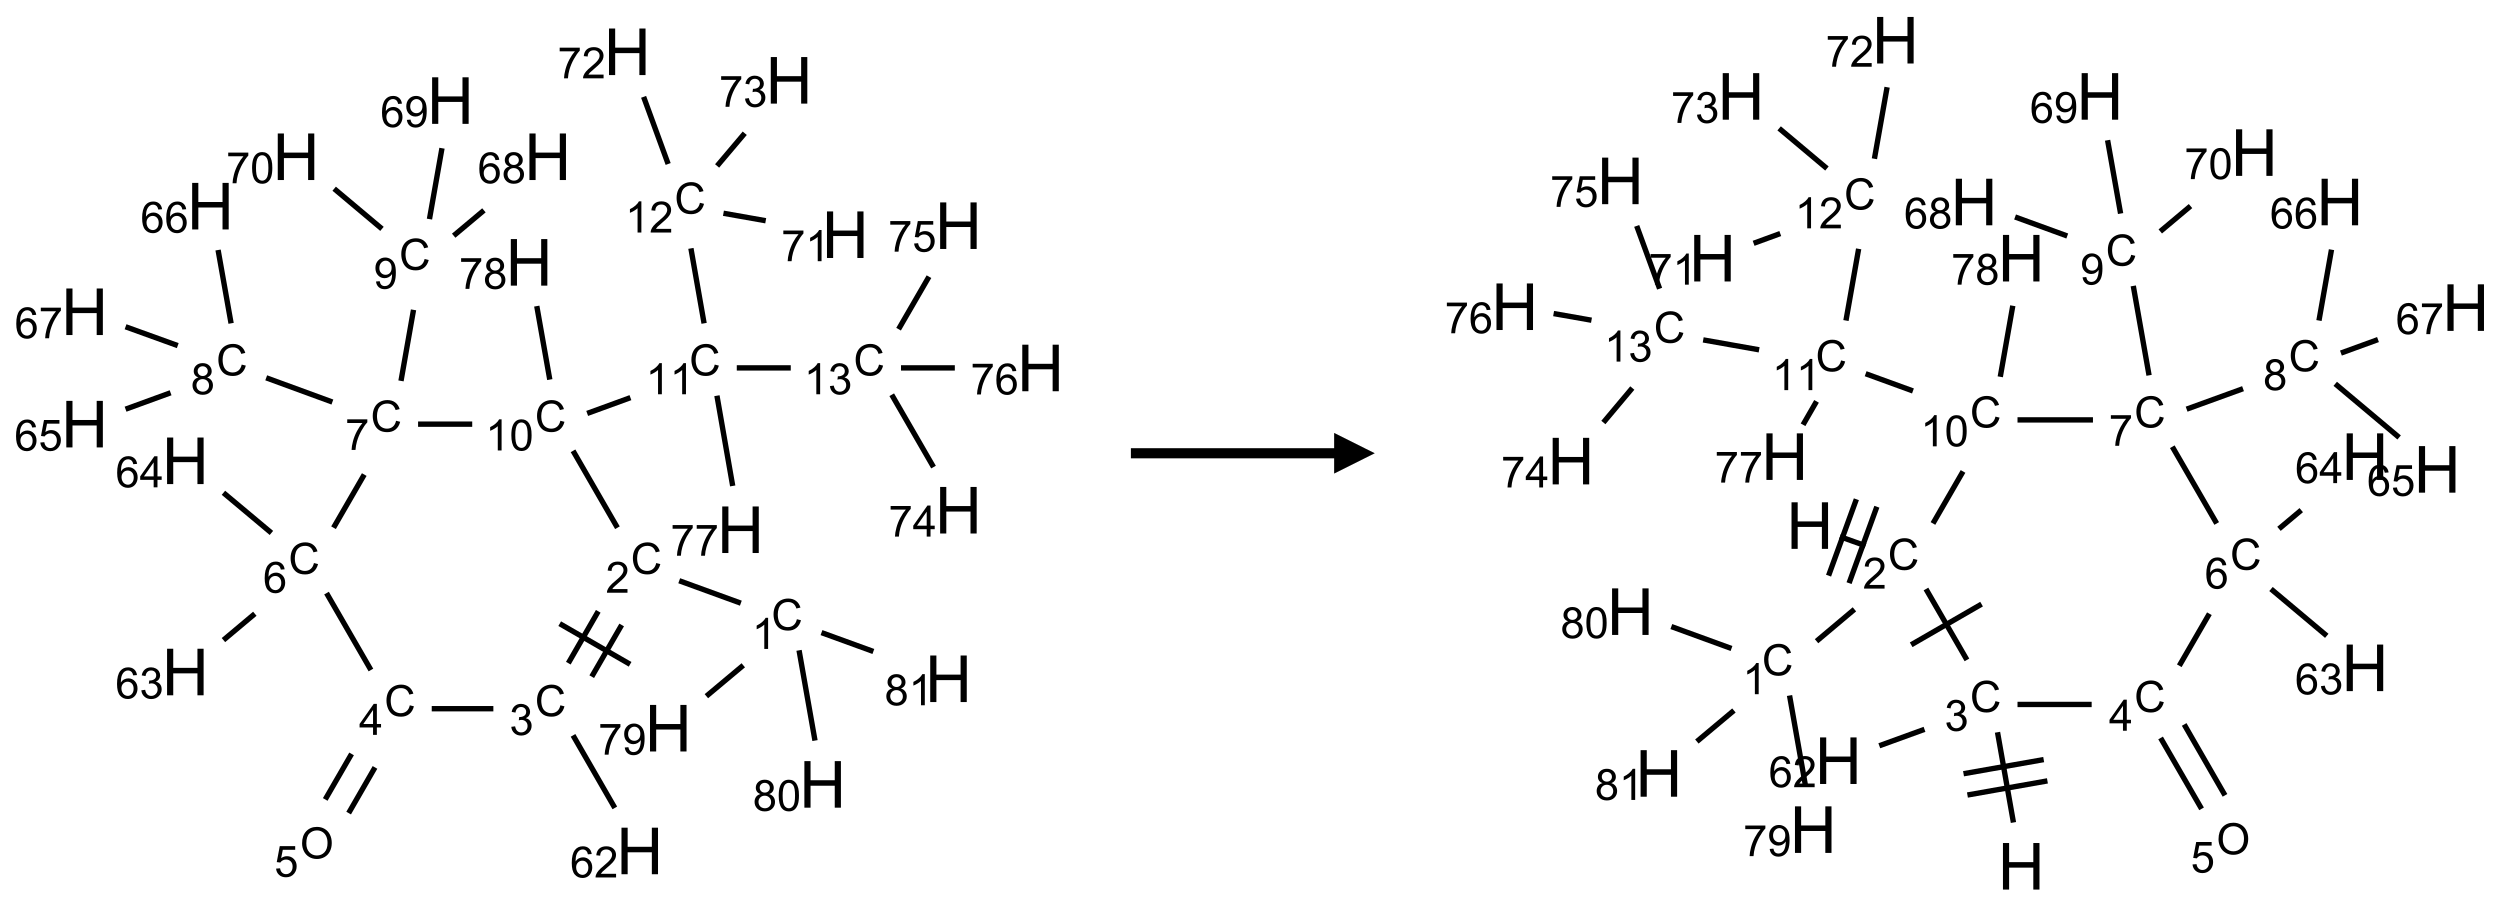 <?xml version="1.0" encoding="UTF-8"?>
<svg xmlns="http://www.w3.org/2000/svg" xmlns:xlink="http://www.w3.org/1999/xlink" width="615" height="223" viewBox="0 0 615 223">
<defs>
<g>
<g id="glyph-0-0">
<path d="M 1.332 0 L 1.332 -6.668 L 6.668 -6.668 L 6.668 0 Z M 1.5 -0.168 L 6.5 -0.168 L 6.5 -6.5 L 1.5 -6.5 Z M 1.5 -0.168 "/>
</g>
<g id="glyph-0-1">
<path d="M 6.27 -2.676 L 7.281 -2.422 C 7.07 -1.594 6.688 -0.961 6.137 -0.523 C 5.586 -0.086 4.914 0.129 4.121 0.129 C 3.297 0.129 2.629 -0.039 2.113 -0.371 C 1.598 -0.707 1.203 -1.191 0.934 -1.828 C 0.664 -2.465 0.531 -3.145 0.531 -3.875 C 0.531 -4.672 0.684 -5.363 0.988 -5.957 C 1.293 -6.547 1.723 -6.996 2.285 -7.305 C 2.844 -7.613 3.461 -7.766 4.137 -7.766 C 4.898 -7.766 5.543 -7.57 6.062 -7.184 C 6.582 -6.793 6.945 -6.246 7.152 -5.543 L 6.156 -5.309 C 5.98 -5.863 5.723 -6.266 5.387 -6.52 C 5.051 -6.773 4.625 -6.902 4.113 -6.902 C 3.527 -6.902 3.039 -6.762 2.645 -6.48 C 2.25 -6.199 1.973 -5.82 1.812 -5.348 C 1.652 -4.871 1.574 -4.383 1.574 -3.879 C 1.574 -3.23 1.668 -2.664 1.855 -2.18 C 2.047 -1.695 2.34 -1.332 2.738 -1.094 C 3.137 -0.855 3.57 -0.734 4.035 -0.734 C 4.602 -0.734 5.082 -0.898 5.473 -1.223 C 5.867 -1.551 6.133 -2.035 6.27 -2.676 Z M 6.27 -2.676 "/>
</g>
<g id="glyph-0-2">
<path d="M 3.973 0 L 3.035 0 L 3.035 -5.973 C 2.809 -5.758 2.516 -5.543 2.148 -5.328 C 1.781 -5.113 1.453 -4.953 1.16 -4.844 L 1.16 -5.75 C 1.684 -5.996 2.145 -6.297 2.535 -6.645 C 2.93 -6.996 3.207 -7.336 3.371 -7.668 L 3.973 -7.668 Z M 3.973 0 "/>
</g>
<g id="glyph-0-3">
<path d="M 5.371 -0.902 L 5.371 0 L 0.324 0 C 0.316 -0.227 0.352 -0.441 0.434 -0.652 C 0.562 -0.996 0.766 -1.332 1.051 -1.668 C 1.332 -2 1.742 -2.387 2.277 -2.824 C 3.105 -3.504 3.668 -4.043 3.957 -4.441 C 4.25 -4.84 4.395 -5.215 4.395 -5.566 C 4.395 -5.938 4.262 -6.254 3.996 -6.508 C 3.73 -6.762 3.387 -6.891 2.957 -6.891 C 2.508 -6.891 2.145 -6.754 1.875 -6.484 C 1.605 -6.215 1.469 -5.84 1.465 -5.359 L 0.5 -5.457 C 0.566 -6.176 0.812 -6.727 1.246 -7.102 C 1.676 -7.477 2.254 -7.668 2.98 -7.668 C 3.711 -7.668 4.293 -7.465 4.719 -7.059 C 5.145 -6.652 5.359 -6.148 5.359 -5.547 C 5.359 -5.242 5.297 -4.941 5.172 -4.645 C 5.047 -4.352 4.84 -4.039 4.551 -3.715 C 4.262 -3.387 3.777 -2.938 3.105 -2.371 C 2.543 -1.898 2.18 -1.578 2.02 -1.41 C 1.859 -1.242 1.73 -1.07 1.625 -0.902 Z M 5.371 -0.902 "/>
</g>
<g id="glyph-0-4">
<path d="M 0.449 -2.016 L 1.387 -2.141 C 1.492 -1.609 1.676 -1.227 1.934 -0.992 C 2.191 -0.758 2.508 -0.641 2.879 -0.641 C 3.32 -0.641 3.695 -0.793 3.996 -1.098 C 4.301 -1.402 4.453 -1.781 4.453 -2.234 C 4.453 -2.664 4.312 -3.02 4.031 -3.301 C 3.75 -3.578 3.391 -3.719 2.957 -3.719 C 2.781 -3.719 2.562 -3.684 2.297 -3.613 L 2.402 -4.438 C 2.465 -4.43 2.516 -4.426 2.551 -4.426 C 2.949 -4.426 3.312 -4.531 3.629 -4.738 C 3.949 -4.949 4.109 -5.27 4.109 -5.703 C 4.109 -6.047 3.992 -6.332 3.762 -6.559 C 3.527 -6.785 3.227 -6.895 2.859 -6.895 C 2.496 -6.895 2.191 -6.781 1.949 -6.551 C 1.707 -6.324 1.547 -5.98 1.48 -5.52 L 0.543 -5.688 C 0.656 -6.316 0.918 -6.805 1.324 -7.148 C 1.73 -7.492 2.234 -7.668 2.84 -7.668 C 3.254 -7.668 3.641 -7.578 3.988 -7.398 C 4.34 -7.219 4.609 -6.977 4.793 -6.668 C 4.98 -6.359 5.074 -6.031 5.074 -5.684 C 5.074 -5.352 4.984 -5.051 4.809 -4.781 C 4.629 -4.512 4.367 -4.297 4.02 -4.137 C 4.473 -4.031 4.824 -3.816 5.074 -3.488 C 5.324 -3.16 5.449 -2.75 5.449 -2.254 C 5.449 -1.59 5.203 -1.023 4.719 -0.559 C 4.234 -0.098 3.617 0.137 2.875 0.137 C 2.203 0.137 1.648 -0.062 1.207 -0.465 C 0.762 -0.863 0.512 -1.379 0.449 -2.016 Z M 0.449 -2.016 "/>
</g>
<g id="glyph-0-5">
<path d="M 5.309 -5.766 L 4.375 -5.691 C 4.293 -6.059 4.172 -6.328 4.02 -6.496 C 3.766 -6.762 3.453 -6.895 3.082 -6.895 C 2.785 -6.895 2.523 -6.812 2.297 -6.645 C 2 -6.43 1.77 -6.117 1.598 -5.703 C 1.43 -5.289 1.34 -4.703 1.332 -3.938 C 1.559 -4.281 1.836 -4.535 2.16 -4.703 C 2.488 -4.871 2.828 -4.953 3.188 -4.953 C 3.812 -4.953 4.344 -4.723 4.785 -4.262 C 5.223 -3.801 5.441 -3.207 5.441 -2.48 C 5.441 -2 5.34 -1.555 5.133 -1.145 C 4.926 -0.73 4.641 -0.418 4.281 -0.199 C 3.922 0.02 3.512 0.129 3.051 0.129 C 2.27 0.129 1.633 -0.156 1.141 -0.73 C 0.648 -1.305 0.402 -2.254 0.402 -3.574 C 0.402 -5.051 0.672 -6.121 1.219 -6.793 C 1.695 -7.375 2.336 -7.668 3.141 -7.668 C 3.742 -7.668 4.234 -7.5 4.617 -7.16 C 5 -6.824 5.23 -6.359 5.309 -5.766 Z M 1.48 -2.473 C 1.48 -2.152 1.547 -1.844 1.684 -1.547 C 1.82 -1.25 2.016 -1.027 2.262 -0.871 C 2.508 -0.719 2.766 -0.641 3.035 -0.641 C 3.434 -0.641 3.773 -0.801 4.059 -1.121 C 4.344 -1.441 4.484 -1.875 4.484 -2.422 C 4.484 -2.949 4.344 -3.367 4.062 -3.668 C 3.781 -3.973 3.426 -4.125 3 -4.125 C 2.578 -4.125 2.219 -3.973 1.922 -3.668 C 1.625 -3.363 1.48 -2.969 1.48 -2.473 Z M 1.48 -2.473 "/>
</g>
<g id="glyph-0-6">
<path d="M 3.449 0 L 3.449 -1.828 L 0.137 -1.828 L 0.137 -2.688 L 3.621 -7.637 L 4.387 -7.637 L 4.387 -2.688 L 5.418 -2.688 L 5.418 -1.828 L 4.387 -1.828 L 4.387 0 Z M 3.449 -2.688 L 3.449 -6.129 L 1.059 -2.688 Z M 3.449 -2.688 "/>
</g>
<g id="glyph-0-7">
<path d="M 0.516 -3.719 C 0.516 -4.984 0.855 -5.977 1.535 -6.695 C 2.215 -7.414 3.094 -7.77 4.172 -7.77 C 4.875 -7.77 5.512 -7.602 6.078 -7.266 C 6.645 -6.93 7.074 -6.461 7.371 -5.855 C 7.668 -5.254 7.816 -4.57 7.816 -3.809 C 7.816 -3.035 7.66 -2.34 7.348 -1.73 C 7.035 -1.117 6.594 -0.656 6.02 -0.34 C 5.449 -0.027 4.828 0.129 4.168 0.129 C 3.449 0.129 2.805 -0.043 2.238 -0.391 C 1.672 -0.738 1.246 -1.211 0.953 -1.812 C 0.66 -2.414 0.516 -3.047 0.516 -3.719 Z M 1.559 -3.703 C 1.559 -2.781 1.805 -2.059 2.301 -1.527 C 2.793 -1 3.414 -0.734 4.16 -0.734 C 4.922 -0.734 5.547 -1 6.039 -1.535 C 6.531 -2.07 6.777 -2.828 6.777 -3.812 C 6.777 -4.434 6.672 -4.977 6.461 -5.441 C 6.25 -5.902 5.945 -6.262 5.539 -6.52 C 5.133 -6.773 4.68 -6.902 4.176 -6.902 C 3.461 -6.902 2.848 -6.656 2.332 -6.164 C 1.816 -5.672 1.559 -4.852 1.559 -3.703 Z M 1.559 -3.703 "/>
</g>
<g id="glyph-0-8">
<path d="M 0.441 -2 L 1.426 -2.082 C 1.5 -1.605 1.668 -1.242 1.934 -1.004 C 2.199 -0.762 2.52 -0.641 2.895 -0.641 C 3.348 -0.641 3.73 -0.812 4.043 -1.152 C 4.355 -1.492 4.512 -1.941 4.512 -2.504 C 4.512 -3.039 4.359 -3.461 4.059 -3.77 C 3.758 -4.078 3.367 -4.234 2.879 -4.234 C 2.578 -4.234 2.305 -4.164 2.062 -4.027 C 1.82 -3.891 1.629 -3.715 1.488 -3.496 L 0.609 -3.609 L 1.348 -7.531 L 5.145 -7.531 L 5.145 -6.637 L 2.098 -6.637 L 1.688 -4.582 C 2.145 -4.902 2.625 -5.062 3.129 -5.062 C 3.797 -5.062 4.359 -4.832 4.816 -4.371 C 5.277 -3.91 5.504 -3.312 5.504 -2.59 C 5.504 -1.898 5.305 -1.301 4.902 -0.797 C 4.41 -0.18 3.742 0.129 2.895 0.129 C 2.199 0.129 1.633 -0.062 1.195 -0.453 C 0.758 -0.844 0.504 -1.359 0.441 -2 Z M 0.441 -2 "/>
</g>
<g id="glyph-0-9">
<path d="M 0.504 -6.637 L 0.504 -7.535 L 5.449 -7.535 L 5.449 -6.809 C 4.961 -6.289 4.48 -5.602 4.004 -4.746 C 3.527 -3.887 3.156 -3.004 2.895 -2.098 C 2.707 -1.461 2.59 -0.762 2.535 0 L 1.574 0 C 1.582 -0.602 1.703 -1.328 1.926 -2.176 C 2.152 -3.027 2.477 -3.848 2.898 -4.637 C 3.32 -5.426 3.77 -6.094 4.246 -6.637 Z M 0.504 -6.637 "/>
</g>
<g id="glyph-0-10">
<path d="M 1.887 -4.141 C 1.496 -4.281 1.207 -4.484 1.02 -4.75 C 0.832 -5.016 0.738 -5.328 0.738 -5.699 C 0.738 -6.254 0.938 -6.719 1.34 -7.098 C 1.738 -7.477 2.27 -7.668 2.934 -7.668 C 3.598 -7.668 4.137 -7.473 4.543 -7.086 C 4.949 -6.699 5.152 -6.227 5.152 -5.672 C 5.152 -5.316 5.059 -5.008 4.871 -4.746 C 4.688 -4.484 4.406 -4.281 4.027 -4.141 C 4.496 -3.988 4.852 -3.742 5.098 -3.402 C 5.34 -3.062 5.465 -2.656 5.465 -2.184 C 5.465 -1.531 5.234 -0.98 4.77 -0.535 C 4.309 -0.09 3.703 0.129 2.949 0.129 C 2.195 0.129 1.586 -0.094 1.125 -0.539 C 0.664 -0.984 0.434 -1.543 0.434 -2.207 C 0.434 -2.703 0.559 -3.121 0.809 -3.457 C 1.062 -3.793 1.422 -4.02 1.887 -4.141 Z M 1.699 -5.73 C 1.699 -5.367 1.812 -5.074 2.047 -4.844 C 2.281 -4.613 2.582 -4.5 2.953 -4.5 C 3.312 -4.5 3.609 -4.613 3.84 -4.84 C 4.07 -5.066 4.188 -5.348 4.188 -5.676 C 4.188 -6.02 4.07 -6.309 3.832 -6.543 C 3.594 -6.777 3.297 -6.895 2.941 -6.895 C 2.586 -6.895 2.289 -6.781 2.051 -6.551 C 1.816 -6.324 1.699 -6.047 1.699 -5.73 Z M 1.395 -2.203 C 1.395 -1.938 1.461 -1.676 1.586 -1.426 C 1.711 -1.176 1.902 -0.984 2.152 -0.848 C 2.402 -0.711 2.672 -0.641 2.957 -0.641 C 3.406 -0.641 3.777 -0.785 4.066 -1.074 C 4.359 -1.363 4.504 -1.727 4.504 -2.172 C 4.504 -2.625 4.355 -2.996 4.055 -3.293 C 3.754 -3.586 3.379 -3.734 2.926 -3.734 C 2.484 -3.734 2.121 -3.59 1.832 -3.297 C 1.543 -3.004 1.395 -2.641 1.395 -2.203 Z M 1.395 -2.203 "/>
</g>
<g id="glyph-0-11">
<path d="M 0.582 -1.766 L 1.484 -1.848 C 1.562 -1.426 1.707 -1.117 1.922 -0.926 C 2.137 -0.734 2.414 -0.641 2.75 -0.641 C 3.039 -0.641 3.289 -0.707 3.508 -0.84 C 3.727 -0.973 3.902 -1.148 4.043 -1.367 C 4.18 -1.586 4.297 -1.887 4.391 -2.262 C 4.484 -2.637 4.531 -3.016 4.531 -3.406 C 4.531 -3.449 4.531 -3.512 4.527 -3.594 C 4.34 -3.297 4.082 -3.055 3.758 -2.867 C 3.434 -2.68 3.082 -2.59 2.703 -2.59 C 2.07 -2.59 1.535 -2.816 1.098 -3.277 C 0.66 -3.734 0.441 -4.34 0.441 -5.09 C 0.441 -5.863 0.672 -6.484 1.129 -6.957 C 1.586 -7.43 2.156 -7.668 2.844 -7.668 C 3.34 -7.668 3.793 -7.531 4.207 -7.266 C 4.617 -7 4.93 -6.617 5.145 -6.121 C 5.355 -5.629 5.465 -4.91 5.465 -3.973 C 5.465 -2.996 5.359 -2.223 5.145 -1.645 C 4.934 -1.066 4.617 -0.625 4.199 -0.324 C 3.781 -0.02 3.293 0.129 2.73 0.129 C 2.133 0.129 1.645 -0.035 1.266 -0.367 C 0.887 -0.699 0.66 -1.164 0.582 -1.766 Z M 4.422 -5.137 C 4.422 -5.676 4.277 -6.102 3.992 -6.418 C 3.707 -6.734 3.359 -6.891 2.957 -6.891 C 2.543 -6.891 2.18 -6.719 1.871 -6.379 C 1.562 -6.039 1.406 -5.598 1.406 -5.059 C 1.406 -4.57 1.555 -4.176 1.848 -3.871 C 2.141 -3.566 2.5 -3.418 2.934 -3.418 C 3.367 -3.418 3.723 -3.57 4.004 -3.871 C 4.281 -4.176 4.422 -4.598 4.422 -5.137 Z M 4.422 -5.137 "/>
</g>
<g id="glyph-0-12">
<path d="M 0.441 -3.766 C 0.441 -4.668 0.535 -5.395 0.723 -5.945 C 0.906 -6.496 1.184 -6.922 1.551 -7.219 C 1.918 -7.516 2.375 -7.668 2.934 -7.668 C 3.344 -7.668 3.703 -7.586 4.012 -7.418 C 4.32 -7.254 4.574 -7.016 4.777 -6.707 C 4.977 -6.395 5.137 -6.016 5.25 -5.57 C 5.363 -5.125 5.422 -4.523 5.422 -3.766 C 5.422 -2.871 5.328 -2.148 5.145 -1.598 C 4.961 -1.047 4.688 -0.621 4.32 -0.32 C 3.953 -0.02 3.492 0.129 2.934 0.129 C 2.195 0.129 1.617 -0.133 1.199 -0.66 C 0.695 -1.297 0.441 -2.332 0.441 -3.766 Z M 1.406 -3.766 C 1.406 -2.512 1.555 -1.68 1.848 -1.262 C 2.141 -0.848 2.5 -0.641 2.934 -0.641 C 3.363 -0.641 3.727 -0.848 4.02 -1.266 C 4.312 -1.684 4.457 -2.516 4.457 -3.766 C 4.457 -5.023 4.312 -5.859 4.02 -6.27 C 3.727 -6.684 3.359 -6.891 2.922 -6.891 C 2.492 -6.891 2.148 -6.707 1.891 -6.344 C 1.566 -5.879 1.406 -5.02 1.406 -3.766 Z M 1.406 -3.766 "/>
</g>
<g id="glyph-1-0">
<path d="M 2 0 L 2 -10 L 10 -10 L 10 0 Z M 2.25 -0.25 L 9.75 -0.25 L 9.75 -9.75 L 2.25 -9.75 Z M 2.25 -0.25 "/>
</g>
<g id="glyph-1-1">
<path d="M 1.281 0 L 1.281 -11.453 L 2.797 -11.453 L 2.797 -6.75 L 8.75 -6.75 L 8.75 -11.453 L 10.266 -11.453 L 10.266 0 L 8.75 0 L 8.75 -5.398 L 2.797 -5.398 L 2.797 0 Z M 1.281 0 "/>
</g>
</g>
</defs>
<path fill="none" stroke-width="0.033" stroke-linecap="butt" stroke-linejoin="miter" stroke="rgb(0%, 0%, 0%)" stroke-opacity="1" stroke-miterlimit="10" d="M 4.036 3.391 L 3.657 3.253 " transform="matrix(40, 0, 0, 40, 20.807, 12.742)"/>
<path fill="none" stroke-width="0.033" stroke-linecap="butt" stroke-linejoin="miter" stroke="rgb(0%, 0%, 0%)" stroke-opacity="1" stroke-miterlimit="10" d="M 3.159 3.441 L 2.975 3.76 " transform="matrix(40, 0, 0, 40, 20.807, 12.742)"/>
<path fill="none" stroke-width="0.033" stroke-linecap="butt" stroke-linejoin="miter" stroke="rgb(0%, 0%, 0%)" stroke-opacity="1" stroke-miterlimit="10" d="M 3.303 3.525 L 3.119 3.843 " transform="matrix(40, 0, 0, 40, 20.807, 12.742)"/>
<path fill="none" stroke-width="0.033" stroke-linecap="butt" stroke-linejoin="miter" stroke="rgb(0%, 0%, 0%)" stroke-opacity="1" stroke-miterlimit="10" d="M 2.922 3.517 L 3.355 3.767 " transform="matrix(40, 0, 0, 40, 20.807, 12.742)"/>
<path fill="none" stroke-width="0.033" stroke-linecap="butt" stroke-linejoin="miter" stroke="rgb(0%, 0%, 0%)" stroke-opacity="1" stroke-miterlimit="10" d="M 3.004 4.204 L 3.261 4.65 " transform="matrix(40, 0, 0, 40, 20.807, 12.742)"/>
<path fill="none" stroke-width="0.033" stroke-linecap="butt" stroke-linejoin="miter" stroke="rgb(0%, 0%, 0%)" stroke-opacity="1" stroke-miterlimit="10" d="M 2.514 4.04 L 2.135 4.04 " transform="matrix(40, 0, 0, 40, 20.807, 12.742)"/>
<path fill="none" stroke-width="0.033" stroke-linecap="butt" stroke-linejoin="miter" stroke="rgb(0%, 0%, 0%)" stroke-opacity="1" stroke-miterlimit="10" d="M 1.642 4.318 L 1.48 4.598 " transform="matrix(40, 0, 0, 40, 20.807, 12.742)"/>
<path fill="none" stroke-width="0.033" stroke-linecap="butt" stroke-linejoin="miter" stroke="rgb(0%, 0%, 0%)" stroke-opacity="1" stroke-miterlimit="10" d="M 1.786 4.401 L 1.624 4.682 " transform="matrix(40, 0, 0, 40, 20.807, 12.742)"/>
<path fill="none" stroke-width="0.033" stroke-linecap="butt" stroke-linejoin="miter" stroke="rgb(0%, 0%, 0%)" stroke-opacity="1" stroke-miterlimit="10" d="M 1.761 3.802 L 1.488 3.329 " transform="matrix(40, 0, 0, 40, 20.807, 12.742)"/>
<path fill="none" stroke-width="0.033" stroke-linecap="butt" stroke-linejoin="miter" stroke="rgb(0%, 0%, 0%)" stroke-opacity="1" stroke-miterlimit="10" d="M 1.047 3.456 L 0.854 3.618 " transform="matrix(40, 0, 0, 40, 20.807, 12.742)"/>
<path fill="none" stroke-width="0.033" stroke-linecap="butt" stroke-linejoin="miter" stroke="rgb(0%, 0%, 0%)" stroke-opacity="1" stroke-miterlimit="10" d="M 1.149 2.959 L 0.854 2.712 " transform="matrix(40, 0, 0, 40, 20.807, 12.742)"/>
<path fill="none" stroke-width="0.033" stroke-linecap="butt" stroke-linejoin="miter" stroke="rgb(0%, 0%, 0%)" stroke-opacity="1" stroke-miterlimit="10" d="M 1.531 2.927 L 1.72 2.6 " transform="matrix(40, 0, 0, 40, 20.807, 12.742)"/>
<path fill="none" stroke-width="0.033" stroke-linecap="butt" stroke-linejoin="miter" stroke="rgb(0%, 0%, 0%)" stroke-opacity="1" stroke-miterlimit="10" d="M 1.524 2.154 L 1.117 2.005 " transform="matrix(40, 0, 0, 40, 20.807, 12.742)"/>
<path fill="none" stroke-width="0.033" stroke-linecap="butt" stroke-linejoin="miter" stroke="rgb(0%, 0%, 0%)" stroke-opacity="1" stroke-miterlimit="10" d="M 0.529 2.097 L 0.252 2.198 " transform="matrix(40, 0, 0, 40, 20.807, 12.742)"/>
<path fill="none" stroke-width="0.033" stroke-linecap="butt" stroke-linejoin="miter" stroke="rgb(0%, 0%, 0%)" stroke-opacity="1" stroke-miterlimit="10" d="M 0.901 1.67 L 0.821 1.219 " transform="matrix(40, 0, 0, 40, 20.807, 12.742)"/>
<path fill="none" stroke-width="0.033" stroke-linecap="butt" stroke-linejoin="miter" stroke="rgb(0%, 0%, 0%)" stroke-opacity="1" stroke-miterlimit="10" d="M 0.573 1.807 L 0.252 1.691 " transform="matrix(40, 0, 0, 40, 20.807, 12.742)"/>
<path fill="none" stroke-width="0.033" stroke-linecap="butt" stroke-linejoin="miter" stroke="rgb(0%, 0%, 0%)" stroke-opacity="1" stroke-miterlimit="10" d="M 1.946 2.024 L 2.023 1.587 " transform="matrix(40, 0, 0, 40, 20.807, 12.742)"/>
<path fill="none" stroke-width="0.033" stroke-linecap="butt" stroke-linejoin="miter" stroke="rgb(0%, 0%, 0%)" stroke-opacity="1" stroke-miterlimit="10" d="M 2.27 1.131 L 2.456 0.975 " transform="matrix(40, 0, 0, 40, 20.807, 12.742)"/>
<path fill="none" stroke-width="0.033" stroke-linecap="butt" stroke-linejoin="miter" stroke="rgb(0%, 0%, 0%)" stroke-opacity="1" stroke-miterlimit="10" d="M 2.121 1.029 L 2.198 0.593 " transform="matrix(40, 0, 0, 40, 20.807, 12.742)"/>
<path fill="none" stroke-width="0.033" stroke-linecap="butt" stroke-linejoin="miter" stroke="rgb(0%, 0%, 0%)" stroke-opacity="1" stroke-miterlimit="10" d="M 1.829 1.089 L 1.535 0.842 " transform="matrix(40, 0, 0, 40, 20.807, 12.742)"/>
<path fill="none" stroke-width="0.033" stroke-linecap="butt" stroke-linejoin="miter" stroke="rgb(0%, 0%, 0%)" stroke-opacity="1" stroke-miterlimit="10" d="M 2.051 2.29 L 2.384 2.29 " transform="matrix(40, 0, 0, 40, 20.807, 12.742)"/>
<path fill="none" stroke-width="0.033" stroke-linecap="butt" stroke-linejoin="miter" stroke="rgb(0%, 0%, 0%)" stroke-opacity="1" stroke-miterlimit="10" d="M 3.004 2.454 L 3.277 2.927 " transform="matrix(40, 0, 0, 40, 20.807, 12.742)"/>
<path fill="none" stroke-width="0.033" stroke-linecap="butt" stroke-linejoin="miter" stroke="rgb(0%, 0%, 0%)" stroke-opacity="1" stroke-miterlimit="10" d="M 3.091 2.224 L 3.357 2.127 " transform="matrix(40, 0, 0, 40, 20.807, 12.742)"/>
<path fill="none" stroke-width="0.033" stroke-linecap="butt" stroke-linejoin="miter" stroke="rgb(0%, 0%, 0%)" stroke-opacity="1" stroke-miterlimit="10" d="M 3.81 1.67 L 3.729 1.209 " transform="matrix(40, 0, 0, 40, 20.807, 12.742)"/>
<path fill="none" stroke-width="0.033" stroke-linecap="butt" stroke-linejoin="miter" stroke="rgb(0%, 0%, 0%)" stroke-opacity="1" stroke-miterlimit="10" d="M 3.929 0.993 L 4.189 1.039 " transform="matrix(40, 0, 0, 40, 20.807, 12.742)"/>
<path fill="none" stroke-width="0.033" stroke-linecap="butt" stroke-linejoin="miter" stroke="rgb(0%, 0%, 0%)" stroke-opacity="1" stroke-miterlimit="10" d="M 3.589 0.69 L 3.438 0.277 " transform="matrix(40, 0, 0, 40, 20.807, 12.742)"/>
<path fill="none" stroke-width="0.033" stroke-linecap="butt" stroke-linejoin="miter" stroke="rgb(0%, 0%, 0%)" stroke-opacity="1" stroke-miterlimit="10" d="M 3.89 0.702 L 4.06 0.501 " transform="matrix(40, 0, 0, 40, 20.807, 12.742)"/>
<path fill="none" stroke-width="0.033" stroke-linecap="butt" stroke-linejoin="miter" stroke="rgb(0%, 0%, 0%)" stroke-opacity="1" stroke-miterlimit="10" d="M 4.011 1.944 L 4.343 1.944 " transform="matrix(40, 0, 0, 40, 20.807, 12.742)"/>
<path fill="none" stroke-width="0.033" stroke-linecap="butt" stroke-linejoin="miter" stroke="rgb(0%, 0%, 0%)" stroke-opacity="1" stroke-miterlimit="10" d="M 4.964 2.109 L 5.221 2.554 " transform="matrix(40, 0, 0, 40, 20.807, 12.742)"/>
<path fill="none" stroke-width="0.033" stroke-linecap="butt" stroke-linejoin="miter" stroke="rgb(0%, 0%, 0%)" stroke-opacity="1" stroke-miterlimit="10" d="M 5.006 1.706 L 5.193 1.383 " transform="matrix(40, 0, 0, 40, 20.807, 12.742)"/>
<path fill="none" stroke-width="0.033" stroke-linecap="butt" stroke-linejoin="miter" stroke="rgb(0%, 0%, 0%)" stroke-opacity="1" stroke-miterlimit="10" d="M 5.021 1.944 L 5.352 1.944 " transform="matrix(40, 0, 0, 40, 20.807, 12.742)"/>
<path fill="none" stroke-width="0.033" stroke-linecap="butt" stroke-linejoin="miter" stroke="rgb(0%, 0%, 0%)" stroke-opacity="1" stroke-miterlimit="10" d="M 3.889 2.115 L 3.986 2.67 " transform="matrix(40, 0, 0, 40, 20.807, 12.742)"/>
<path fill="none" stroke-width="0.033" stroke-linecap="butt" stroke-linejoin="miter" stroke="rgb(0%, 0%, 0%)" stroke-opacity="1" stroke-miterlimit="10" d="M 2.861 2.016 L 2.781 1.564 " transform="matrix(40, 0, 0, 40, 20.807, 12.742)"/>
<path fill="none" stroke-width="0.033" stroke-linecap="butt" stroke-linejoin="miter" stroke="rgb(0%, 0%, 0%)" stroke-opacity="1" stroke-miterlimit="10" d="M 4.051 3.773 L 3.824 3.963 " transform="matrix(40, 0, 0, 40, 20.807, 12.742)"/>
<path fill="none" stroke-width="0.033" stroke-linecap="butt" stroke-linejoin="miter" stroke="rgb(0%, 0%, 0%)" stroke-opacity="1" stroke-miterlimit="10" d="M 4.394 3.681 L 4.492 4.236 " transform="matrix(40, 0, 0, 40, 20.807, 12.742)"/>
<path fill="none" stroke-width="0.033" stroke-linecap="butt" stroke-linejoin="miter" stroke="rgb(0%, 0%, 0%)" stroke-opacity="1" stroke-miterlimit="10" d="M 4.532 3.572 L 4.851 3.688 " transform="matrix(40, 0, 0, 40, 20.807, 12.742)"/>
<g fill="rgb(0%, 0%, 0%)" fill-opacity="1">
<use xlink:href="#glyph-0-1" x="189.762" y="155.004"/>
</g>
<g fill="rgb(0%, 0%, 0%)" fill-opacity="1">
<use xlink:href="#glyph-0-2" x="184.98" y="159.641"/>
</g>
<g fill="rgb(0%, 0%, 0%)" fill-opacity="1">
<use xlink:href="#glyph-0-1" x="155.16" y="141.184"/>
</g>
<g fill="rgb(0%, 0%, 0%)" fill-opacity="1">
<use xlink:href="#glyph-0-3" x="148.988" y="145.816"/>
</g>
<g fill="rgb(0%, 0%, 0%)" fill-opacity="1">
<use xlink:href="#glyph-0-1" x="131.578" y="176.18"/>
</g>
<g fill="rgb(0%, 0%, 0%)" fill-opacity="1">
<use xlink:href="#glyph-0-4" x="125.328" y="180.816"/>
</g>
<g fill="rgb(0%, 0%, 0%)" fill-opacity="1">
<use xlink:href="#glyph-1-1" x="151.605" y="215.062"/>
</g>
<g fill="rgb(0%, 0%, 0%)" fill-opacity="1">
<use xlink:href="#glyph-0-5" x="140.25" y="215.855"/>
<use xlink:href="#glyph-0-3" x="146.182" y="215.855"/>
</g>
<g fill="rgb(0%, 0%, 0%)" fill-opacity="1">
<use xlink:href="#glyph-0-1" x="94.539" y="176.18"/>
</g>
<g fill="rgb(0%, 0%, 0%)" fill-opacity="1">
<use xlink:href="#glyph-0-6" x="88.32" y="180.785"/>
</g>
<g fill="rgb(0%, 0%, 0%)" fill-opacity="1">
<use xlink:href="#glyph-0-7" x="73.797" y="211.184"/>
</g>
<g fill="rgb(0%, 0%, 0%)" fill-opacity="1">
<use xlink:href="#glyph-0-8" x="67.473" y="215.684"/>
</g>
<g fill="rgb(0%, 0%, 0%)" fill-opacity="1">
<use xlink:href="#glyph-0-1" x="70.957" y="141.184"/>
</g>
<g fill="rgb(0%, 0%, 0%)" fill-opacity="1">
<use xlink:href="#glyph-0-5" x="64.711" y="145.816"/>
</g>
<g fill="rgb(0%, 0%, 0%)" fill-opacity="1">
<use xlink:href="#glyph-1-1" x="39.82" y="171.043"/>
</g>
<g fill="rgb(0%, 0%, 0%)" fill-opacity="1">
<use xlink:href="#glyph-0-5" x="28.387" y="171.832"/>
<use xlink:href="#glyph-0-4" x="34.319" y="171.832"/>
</g>
<g fill="rgb(0%, 0%, 0%)" fill-opacity="1">
<use xlink:href="#glyph-1-1" x="39.82" y="119.086"/>
</g>
<g fill="rgb(0%, 0%, 0%)" fill-opacity="1">
<use xlink:href="#glyph-0-5" x="28.418" y="119.879"/>
<use xlink:href="#glyph-0-6" x="34.35" y="119.879"/>
</g>
<g fill="rgb(0%, 0%, 0%)" fill-opacity="1">
<use xlink:href="#glyph-0-1" x="91.164" y="106.184"/>
</g>
<g fill="rgb(0%, 0%, 0%)" fill-opacity="1">
<use xlink:href="#glyph-0-9" x="84.914" y="110.691"/>
</g>
<g fill="rgb(0%, 0%, 0%)" fill-opacity="1">
<use xlink:href="#glyph-0-1" x="53.191" y="92.363"/>
</g>
<g fill="rgb(0%, 0%, 0%)" fill-opacity="1">
<use xlink:href="#glyph-0-10" x="46.922" y="96.996"/>
</g>
<g fill="rgb(0%, 0%, 0%)" fill-opacity="1">
<use xlink:href="#glyph-1-1" x="15.035" y="110.066"/>
</g>
<g fill="rgb(0%, 0%, 0%)" fill-opacity="1">
<use xlink:href="#glyph-0-5" x="3.543" y="110.859"/>
<use xlink:href="#glyph-0-8" x="9.475" y="110.859"/>
</g>
<g fill="rgb(0%, 0%, 0%)" fill-opacity="1">
<use xlink:href="#glyph-1-1" x="45.992" y="56.445"/>
</g>
<g fill="rgb(0%, 0%, 0%)" fill-opacity="1">
<use xlink:href="#glyph-0-5" x="34.562" y="57.238"/>
<use xlink:href="#glyph-0-5" x="40.495" y="57.238"/>
</g>
<g fill="rgb(0%, 0%, 0%)" fill-opacity="1">
<use xlink:href="#glyph-1-1" x="15.035" y="82.422"/>
</g>
<g fill="rgb(0%, 0%, 0%)" fill-opacity="1">
<use xlink:href="#glyph-0-5" x="3.602" y="83.215"/>
<use xlink:href="#glyph-0-9" x="9.534" y="83.215"/>
</g>
<g fill="rgb(0%, 0%, 0%)" fill-opacity="1">
<use xlink:href="#glyph-0-1" x="98.184" y="66.383"/>
</g>
<g fill="rgb(0%, 0%, 0%)" fill-opacity="1">
<use xlink:href="#glyph-0-11" x="91.914" y="71.02"/>
</g>
<g fill="rgb(0%, 0%, 0%)" fill-opacity="1">
<use xlink:href="#glyph-1-1" x="128.961" y="44.289"/>
</g>
<g fill="rgb(0%, 0%, 0%)" fill-opacity="1">
<use xlink:href="#glyph-0-5" x="117.512" y="45.082"/>
<use xlink:href="#glyph-0-10" x="123.444" y="45.082"/>
</g>
<g fill="rgb(0%, 0%, 0%)" fill-opacity="1">
<use xlink:href="#glyph-1-1" x="105.02" y="30.469"/>
</g>
<g fill="rgb(0%, 0%, 0%)" fill-opacity="1">
<use xlink:href="#glyph-0-5" x="93.57" y="31.262"/>
<use xlink:href="#glyph-0-11" x="99.503" y="31.262"/>
</g>
<g fill="rgb(0%, 0%, 0%)" fill-opacity="1">
<use xlink:href="#glyph-1-1" x="67.047" y="44.289"/>
</g>
<g fill="rgb(0%, 0%, 0%)" fill-opacity="1">
<use xlink:href="#glyph-0-9" x="55.637" y="45.082"/>
<use xlink:href="#glyph-0-12" x="61.569" y="45.082"/>
</g>
<g fill="rgb(0%, 0%, 0%)" fill-opacity="1">
<use xlink:href="#glyph-0-1" x="131.578" y="106.184"/>
</g>
<g fill="rgb(0%, 0%, 0%)" fill-opacity="1">
<use xlink:href="#glyph-0-2" x="119.418" y="110.82"/>
<use xlink:href="#glyph-0-12" x="125.35" y="110.82"/>
</g>
<g fill="rgb(0%, 0%, 0%)" fill-opacity="1">
<use xlink:href="#glyph-0-1" x="169.555" y="92.363"/>
</g>
<g fill="rgb(0%, 0%, 0%)" fill-opacity="1">
<use xlink:href="#glyph-0-2" x="158.844" y="96.996"/>
<use xlink:href="#glyph-0-2" x="164.776" y="96.996"/>
</g>
<g fill="rgb(0%, 0%, 0%)" fill-opacity="1">
<use xlink:href="#glyph-0-1" x="165.91" y="52.562"/>
</g>
<g fill="rgb(0%, 0%, 0%)" fill-opacity="1">
<use xlink:href="#glyph-0-2" x="153.805" y="57.199"/>
<use xlink:href="#glyph-0-3" x="159.737" y="57.199"/>
</g>
<g fill="rgb(0%, 0%, 0%)" fill-opacity="1">
<use xlink:href="#glyph-1-1" x="202.156" y="63.465"/>
</g>
<g fill="rgb(0%, 0%, 0%)" fill-opacity="1">
<use xlink:href="#glyph-0-9" x="192.195" y="64.254"/>
<use xlink:href="#glyph-0-2" x="198.128" y="64.254"/>
</g>
<g fill="rgb(0%, 0%, 0%)" fill-opacity="1">
<use xlink:href="#glyph-1-1" x="148.535" y="18.469"/>
</g>
<g fill="rgb(0%, 0%, 0%)" fill-opacity="1">
<use xlink:href="#glyph-0-9" x="137.176" y="19.262"/>
<use xlink:href="#glyph-0-3" x="143.108" y="19.262"/>
</g>
<g fill="rgb(0%, 0%, 0%)" fill-opacity="1">
<use xlink:href="#glyph-1-1" x="188.332" y="25.488"/>
</g>
<g fill="rgb(0%, 0%, 0%)" fill-opacity="1">
<use xlink:href="#glyph-0-9" x="176.898" y="26.281"/>
<use xlink:href="#glyph-0-4" x="182.831" y="26.281"/>
</g>
<g fill="rgb(0%, 0%, 0%)" fill-opacity="1">
<use xlink:href="#glyph-0-1" x="209.965" y="92.363"/>
</g>
<g fill="rgb(0%, 0%, 0%)" fill-opacity="1">
<use xlink:href="#glyph-0-2" x="197.781" y="96.996"/>
<use xlink:href="#glyph-0-4" x="203.714" y="96.996"/>
</g>
<g fill="rgb(0%, 0%, 0%)" fill-opacity="1">
<use xlink:href="#glyph-1-1" x="229.992" y="131.242"/>
</g>
<g fill="rgb(0%, 0%, 0%)" fill-opacity="1">
<use xlink:href="#glyph-0-9" x="218.59" y="132.004"/>
<use xlink:href="#glyph-0-6" x="224.522" y="132.004"/>
</g>
<g fill="rgb(0%, 0%, 0%)" fill-opacity="1">
<use xlink:href="#glyph-1-1" x="229.992" y="61.246"/>
</g>
<g fill="rgb(0%, 0%, 0%)" fill-opacity="1">
<use xlink:href="#glyph-0-9" x="218.5" y="61.91"/>
<use xlink:href="#glyph-0-8" x="224.432" y="61.91"/>
</g>
<g fill="rgb(0%, 0%, 0%)" fill-opacity="1">
<use xlink:href="#glyph-1-1" x="250.199" y="96.246"/>
</g>
<g fill="rgb(0%, 0%, 0%)" fill-opacity="1">
<use xlink:href="#glyph-0-9" x="238.77" y="97.035"/>
<use xlink:href="#glyph-0-5" x="244.702" y="97.035"/>
</g>
<g fill="rgb(0%, 0%, 0%)" fill-opacity="1">
<use xlink:href="#glyph-1-1" x="176.391" y="136.043"/>
</g>
<g fill="rgb(0%, 0%, 0%)" fill-opacity="1">
<use xlink:href="#glyph-0-9" x="164.957" y="136.707"/>
<use xlink:href="#glyph-0-9" x="170.889" y="136.707"/>
</g>
<g fill="rgb(0%, 0%, 0%)" fill-opacity="1">
<use xlink:href="#glyph-1-1" x="124.379" y="70.266"/>
</g>
<g fill="rgb(0%, 0%, 0%)" fill-opacity="1">
<use xlink:href="#glyph-0-9" x="112.93" y="71.059"/>
<use xlink:href="#glyph-0-10" x="118.862" y="71.059"/>
</g>
<g fill="rgb(0%, 0%, 0%)" fill-opacity="1">
<use xlink:href="#glyph-1-1" x="158.621" y="184.863"/>
</g>
<g fill="rgb(0%, 0%, 0%)" fill-opacity="1">
<use xlink:href="#glyph-0-9" x="147.172" y="185.656"/>
<use xlink:href="#glyph-0-11" x="153.104" y="185.656"/>
</g>
<g fill="rgb(0%, 0%, 0%)" fill-opacity="1">
<use xlink:href="#glyph-1-1" x="196.598" y="198.688"/>
</g>
<g fill="rgb(0%, 0%, 0%)" fill-opacity="1">
<use xlink:href="#glyph-0-10" x="185.191" y="199.477"/>
<use xlink:href="#glyph-0-12" x="191.124" y="199.477"/>
</g>
<g fill="rgb(0%, 0%, 0%)" fill-opacity="1">
<use xlink:href="#glyph-1-1" x="227.555" y="172.707"/>
</g>
<g fill="rgb(0%, 0%, 0%)" fill-opacity="1">
<use xlink:href="#glyph-0-10" x="217.598" y="173.5"/>
<use xlink:href="#glyph-0-2" x="223.53" y="173.5"/>
</g>
<path fill-rule="nonzero" fill="rgb(0%, 0%, 0%)" fill-opacity="1" d="M 278.199 112.75 L 328.199 112.75 L 328.199 116.5 L 338.199 111.5 L 328.199 106.5 L 328.199 110.25 L 278.199 110.25 "/>
<path fill="none" stroke-width="0.033" stroke-linecap="butt" stroke-linejoin="miter" stroke="rgb(0%, 0%, 0%)" stroke-opacity="1" stroke-miterlimit="10" d="M 2 3.053 L 2.157 3.109 " transform="matrix(40, 0, 0, 40, 372.627, 9.895)"/>
<path fill="none" stroke-width="0.033" stroke-linecap="butt" stroke-linejoin="miter" stroke="rgb(0%, 0%, 0%)" stroke-opacity="1" stroke-miterlimit="10" d="M 2.056 3.339 L 2.227 2.869 " transform="matrix(40, 0, 0, 40, 372.627, 9.895)"/>
<path fill="none" stroke-width="0.033" stroke-linecap="butt" stroke-linejoin="miter" stroke="rgb(0%, 0%, 0%)" stroke-opacity="1" stroke-miterlimit="10" d="M 1.93 3.293 L 2.101 2.823 " transform="matrix(40, 0, 0, 40, 372.627, 9.895)"/>
<path fill="none" stroke-width="0.033" stroke-linecap="butt" stroke-linejoin="miter" stroke="rgb(0%, 0%, 0%)" stroke-opacity="1" stroke-miterlimit="10" d="M 2.089 3.5 L 1.856 3.696 " transform="matrix(40, 0, 0, 40, 372.627, 9.895)"/>
<path fill="none" stroke-width="0.033" stroke-linecap="butt" stroke-linejoin="miter" stroke="rgb(0%, 0%, 0%)" stroke-opacity="1" stroke-miterlimit="10" d="M 1.69 4.03 L 1.788 4.585 " transform="matrix(40, 0, 0, 40, 372.627, 9.895)"/>
<path fill="none" stroke-width="0.033" stroke-linecap="butt" stroke-linejoin="miter" stroke="rgb(0%, 0%, 0%)" stroke-opacity="1" stroke-miterlimit="10" d="M 1.333 3.741 L 0.963 3.606 " transform="matrix(40, 0, 0, 40, 372.627, 9.895)"/>
<path fill="none" stroke-width="0.033" stroke-linecap="butt" stroke-linejoin="miter" stroke="rgb(0%, 0%, 0%)" stroke-opacity="1" stroke-miterlimit="10" d="M 1.348 4.122 L 1.12 4.313 " transform="matrix(40, 0, 0, 40, 372.627, 9.895)"/>
<path fill="none" stroke-width="0.033" stroke-linecap="butt" stroke-linejoin="miter" stroke="rgb(0%, 0%, 0%)" stroke-opacity="1" stroke-miterlimit="10" d="M 2.529 3.375 L 2.781 3.811 " transform="matrix(40, 0, 0, 40, 372.627, 9.895)"/>
<path fill="none" stroke-width="0.033" stroke-linecap="butt" stroke-linejoin="miter" stroke="rgb(0%, 0%, 0%)" stroke-opacity="1" stroke-miterlimit="10" d="M 2.438 3.718 L 2.871 3.468 " transform="matrix(40, 0, 0, 40, 372.627, 9.895)"/>
<path fill="none" stroke-width="0.033" stroke-linecap="butt" stroke-linejoin="miter" stroke="rgb(0%, 0%, 0%)" stroke-opacity="1" stroke-miterlimit="10" d="M 2.969 4.256 L 3.067 4.811 " transform="matrix(40, 0, 0, 40, 372.627, 9.895)"/>
<path fill="none" stroke-width="0.033" stroke-linecap="butt" stroke-linejoin="miter" stroke="rgb(0%, 0%, 0%)" stroke-opacity="1" stroke-miterlimit="10" d="M 2.784 4.642 L 3.276 4.555 " transform="matrix(40, 0, 0, 40, 372.627, 9.895)"/>
<path fill="none" stroke-width="0.033" stroke-linecap="butt" stroke-linejoin="miter" stroke="rgb(0%, 0%, 0%)" stroke-opacity="1" stroke-miterlimit="10" d="M 2.76 4.511 L 3.253 4.424 " transform="matrix(40, 0, 0, 40, 372.627, 9.895)"/>
<path fill="none" stroke-width="0.033" stroke-linecap="butt" stroke-linejoin="miter" stroke="rgb(0%, 0%, 0%)" stroke-opacity="1" stroke-miterlimit="10" d="M 2.52 4.238 L 2.242 4.339 " transform="matrix(40, 0, 0, 40, 372.627, 9.895)"/>
<path fill="none" stroke-width="0.033" stroke-linecap="butt" stroke-linejoin="miter" stroke="rgb(0%, 0%, 0%)" stroke-opacity="1" stroke-miterlimit="10" d="M 3.092 4.085 L 3.548 4.085 " transform="matrix(40, 0, 0, 40, 372.627, 9.895)"/>
<path fill="none" stroke-width="0.033" stroke-linecap="butt" stroke-linejoin="miter" stroke="rgb(0%, 0%, 0%)" stroke-opacity="1" stroke-miterlimit="10" d="M 3.972 4.291 L 4.224 4.727 " transform="matrix(40, 0, 0, 40, 372.627, 9.895)"/>
<path fill="none" stroke-width="0.033" stroke-linecap="butt" stroke-linejoin="miter" stroke="rgb(0%, 0%, 0%)" stroke-opacity="1" stroke-miterlimit="10" d="M 4.117 4.208 L 4.368 4.644 " transform="matrix(40, 0, 0, 40, 372.627, 9.895)"/>
<path fill="none" stroke-width="0.033" stroke-linecap="butt" stroke-linejoin="miter" stroke="rgb(0%, 0%, 0%)" stroke-opacity="1" stroke-miterlimit="10" d="M 4.087 3.847 L 4.272 3.527 " transform="matrix(40, 0, 0, 40, 372.627, 9.895)"/>
<path fill="none" stroke-width="0.033" stroke-linecap="butt" stroke-linejoin="miter" stroke="rgb(0%, 0%, 0%)" stroke-opacity="1" stroke-miterlimit="10" d="M 4.651 3.375 L 4.994 3.663 " transform="matrix(40, 0, 0, 40, 372.627, 9.895)"/>
<path fill="none" stroke-width="0.033" stroke-linecap="butt" stroke-linejoin="miter" stroke="rgb(0%, 0%, 0%)" stroke-opacity="1" stroke-miterlimit="10" d="M 4.7 3.005 L 4.837 2.89 " transform="matrix(40, 0, 0, 40, 372.627, 9.895)"/>
<path fill="none" stroke-width="0.033" stroke-linecap="butt" stroke-linejoin="miter" stroke="rgb(0%, 0%, 0%)" stroke-opacity="1" stroke-miterlimit="10" d="M 4.317 2.972 L 4.044 2.5 " transform="matrix(40, 0, 0, 40, 372.627, 9.895)"/>
<path fill="none" stroke-width="0.033" stroke-linecap="butt" stroke-linejoin="miter" stroke="rgb(0%, 0%, 0%)" stroke-opacity="1" stroke-miterlimit="10" d="M 4.132 2.269 L 4.479 2.143 " transform="matrix(40, 0, 0, 40, 372.627, 9.895)"/>
<path fill="none" stroke-width="0.033" stroke-linecap="butt" stroke-linejoin="miter" stroke="rgb(0%, 0%, 0%)" stroke-opacity="1" stroke-miterlimit="10" d="M 5.046 2.113 L 5.439 2.443 " transform="matrix(40, 0, 0, 40, 372.627, 9.895)"/>
<path fill="none" stroke-width="0.033" stroke-linecap="butt" stroke-linejoin="miter" stroke="rgb(0%, 0%, 0%)" stroke-opacity="1" stroke-miterlimit="10" d="M 4.946 1.724 L 5.023 1.288 " transform="matrix(40, 0, 0, 40, 372.627, 9.895)"/>
<path fill="none" stroke-width="0.033" stroke-linecap="butt" stroke-linejoin="miter" stroke="rgb(0%, 0%, 0%)" stroke-opacity="1" stroke-miterlimit="10" d="M 5.081 1.924 L 5.309 1.841 " transform="matrix(40, 0, 0, 40, 372.627, 9.895)"/>
<path fill="none" stroke-width="0.033" stroke-linecap="butt" stroke-linejoin="miter" stroke="rgb(0%, 0%, 0%)" stroke-opacity="1" stroke-miterlimit="10" d="M 3.901 2.061 L 3.804 1.511 " transform="matrix(40, 0, 0, 40, 372.627, 9.895)"/>
<path fill="none" stroke-width="0.033" stroke-linecap="butt" stroke-linejoin="miter" stroke="rgb(0%, 0%, 0%)" stroke-opacity="1" stroke-miterlimit="10" d="M 3.398 1.204 L 3.077 1.087 " transform="matrix(40, 0, 0, 40, 372.627, 9.895)"/>
<path fill="none" stroke-width="0.033" stroke-linecap="butt" stroke-linejoin="miter" stroke="rgb(0%, 0%, 0%)" stroke-opacity="1" stroke-miterlimit="10" d="M 3.726 1.066 L 3.646 0.615 " transform="matrix(40, 0, 0, 40, 372.627, 9.895)"/>
<path fill="none" stroke-width="0.033" stroke-linecap="butt" stroke-linejoin="miter" stroke="rgb(0%, 0%, 0%)" stroke-opacity="1" stroke-miterlimit="10" d="M 3.97 1.176 L 4.156 1.02 " transform="matrix(40, 0, 0, 40, 372.627, 9.895)"/>
<path fill="none" stroke-width="0.033" stroke-linecap="butt" stroke-linejoin="miter" stroke="rgb(0%, 0%, 0%)" stroke-opacity="1" stroke-miterlimit="10" d="M 3.556 2.335 L 3.092 2.335 " transform="matrix(40, 0, 0, 40, 372.627, 9.895)"/>
<path fill="none" stroke-width="0.033" stroke-linecap="butt" stroke-linejoin="miter" stroke="rgb(0%, 0%, 0%)" stroke-opacity="1" stroke-miterlimit="10" d="M 2.757 2.652 L 2.572 2.972 " transform="matrix(40, 0, 0, 40, 372.627, 9.895)"/>
<path fill="none" stroke-width="0.033" stroke-linecap="butt" stroke-linejoin="miter" stroke="rgb(0%, 0%, 0%)" stroke-opacity="1" stroke-miterlimit="10" d="M 2.449 2.157 L 2.158 2.051 " transform="matrix(40, 0, 0, 40, 372.627, 9.895)"/>
<path fill="none" stroke-width="0.033" stroke-linecap="butt" stroke-linejoin="miter" stroke="rgb(0%, 0%, 0%)" stroke-opacity="1" stroke-miterlimit="10" d="M 2.037 1.724 L 2.115 1.283 " transform="matrix(40, 0, 0, 40, 372.627, 9.895)"/>
<path fill="none" stroke-width="0.033" stroke-linecap="butt" stroke-linejoin="miter" stroke="rgb(0%, 0%, 0%)" stroke-opacity="1" stroke-miterlimit="10" d="M 1.633 1.189 L 1.469 1.249 " transform="matrix(40, 0, 0, 40, 372.627, 9.895)"/>
<path fill="none" stroke-width="0.033" stroke-linecap="butt" stroke-linejoin="miter" stroke="rgb(0%, 0%, 0%)" stroke-opacity="1" stroke-miterlimit="10" d="M 2.212 0.729 L 2.29 0.289 " transform="matrix(40, 0, 0, 40, 372.627, 9.895)"/>
<path fill="none" stroke-width="0.033" stroke-linecap="butt" stroke-linejoin="miter" stroke="rgb(0%, 0%, 0%)" stroke-opacity="1" stroke-miterlimit="10" d="M 1.92 0.789 L 1.626 0.542 " transform="matrix(40, 0, 0, 40, 372.627, 9.895)"/>
<path fill="none" stroke-width="0.033" stroke-linecap="butt" stroke-linejoin="miter" stroke="rgb(0%, 0%, 0%)" stroke-opacity="1" stroke-miterlimit="10" d="M 1.503 1.904 L 1.159 1.843 " transform="matrix(40, 0, 0, 40, 372.627, 9.895)"/>
<path fill="none" stroke-width="0.033" stroke-linecap="butt" stroke-linejoin="miter" stroke="rgb(0%, 0%, 0%)" stroke-opacity="1" stroke-miterlimit="10" d="M 0.723 2.139 L 0.545 2.351 " transform="matrix(40, 0, 0, 40, 372.627, 9.895)"/>
<path fill="none" stroke-width="0.033" stroke-linecap="butt" stroke-linejoin="miter" stroke="rgb(0%, 0%, 0%)" stroke-opacity="1" stroke-miterlimit="10" d="M 0.891 1.528 L 0.75 1.142 " transform="matrix(40, 0, 0, 40, 372.627, 9.895)"/>
<path fill="none" stroke-width="0.033" stroke-linecap="butt" stroke-linejoin="miter" stroke="rgb(0%, 0%, 0%)" stroke-opacity="1" stroke-miterlimit="10" d="M 0.472 1.722 L 0.239 1.681 " transform="matrix(40, 0, 0, 40, 372.627, 9.895)"/>
<path fill="none" stroke-width="0.033" stroke-linecap="butt" stroke-linejoin="miter" stroke="rgb(0%, 0%, 0%)" stroke-opacity="1" stroke-miterlimit="10" d="M 1.856 2.221 L 1.773 2.365 " transform="matrix(40, 0, 0, 40, 372.627, 9.895)"/>
<path fill="none" stroke-width="0.033" stroke-linecap="butt" stroke-linejoin="miter" stroke="rgb(0%, 0%, 0%)" stroke-opacity="1" stroke-miterlimit="10" d="M 2.986 2.07 L 3.063 1.633 " transform="matrix(40, 0, 0, 40, 372.627, 9.895)"/>
<g fill="rgb(0%, 0%, 0%)" fill-opacity="1">
<use xlink:href="#glyph-1-1" x="439.434" y="135.02"/>
</g>
<g fill="rgb(0%, 0%, 0%)" fill-opacity="1">
<use xlink:href="#glyph-0-1" x="464.402" y="140.156"/>
</g>
<g fill="rgb(0%, 0%, 0%)" fill-opacity="1">
<use xlink:href="#glyph-0-3" x="458.23" y="144.793"/>
</g>
<g fill="rgb(0%, 0%, 0%)" fill-opacity="1">
<use xlink:href="#glyph-0-1" x="433.441" y="166.133"/>
</g>
<g fill="rgb(0%, 0%, 0%)" fill-opacity="1">
<use xlink:href="#glyph-0-2" x="428.664" y="170.77"/>
</g>
<g fill="rgb(0%, 0%, 0%)" fill-opacity="1">
<use xlink:href="#glyph-1-1" x="440.281" y="209.816"/>
</g>
<g fill="rgb(0%, 0%, 0%)" fill-opacity="1">
<use xlink:href="#glyph-0-9" x="428.832" y="210.609"/>
<use xlink:href="#glyph-0-11" x="434.764" y="210.609"/>
</g>
<g fill="rgb(0%, 0%, 0%)" fill-opacity="1">
<use xlink:href="#glyph-1-1" x="395.289" y="156.195"/>
</g>
<g fill="rgb(0%, 0%, 0%)" fill-opacity="1">
<use xlink:href="#glyph-0-10" x="383.879" y="156.988"/>
<use xlink:href="#glyph-0-12" x="389.811" y="156.988"/>
</g>
<g fill="rgb(0%, 0%, 0%)" fill-opacity="1">
<use xlink:href="#glyph-1-1" x="402.305" y="195.992"/>
</g>
<g fill="rgb(0%, 0%, 0%)" fill-opacity="1">
<use xlink:href="#glyph-0-10" x="392.348" y="196.785"/>
<use xlink:href="#glyph-0-2" x="398.28" y="196.785"/>
</g>
<g fill="rgb(0%, 0%, 0%)" fill-opacity="1">
<use xlink:href="#glyph-0-1" x="484.609" y="175.156"/>
</g>
<g fill="rgb(0%, 0%, 0%)" fill-opacity="1">
<use xlink:href="#glyph-0-4" x="478.355" y="179.793"/>
</g>
<g fill="rgb(0%, 0%, 0%)" fill-opacity="1">
<use xlink:href="#glyph-1-1" x="491.445" y="218.836"/>
</g>
<g fill="rgb(0%, 0%, 0%)" fill-opacity="1">
<use xlink:href="#glyph-1-1" x="446.453" y="192.859"/>
</g>
<g fill="rgb(0%, 0%, 0%)" fill-opacity="1">
<use xlink:href="#glyph-0-5" x="435.098" y="193.652"/>
<use xlink:href="#glyph-0-3" x="441.03" y="193.652"/>
</g>
<g fill="rgb(0%, 0%, 0%)" fill-opacity="1">
<use xlink:href="#glyph-0-1" x="525.02" y="175.156"/>
</g>
<g fill="rgb(0%, 0%, 0%)" fill-opacity="1">
<use xlink:href="#glyph-0-6" x="518.801" y="179.762"/>
</g>
<g fill="rgb(0%, 0%, 0%)" fill-opacity="1">
<use xlink:href="#glyph-0-7" x="545.242" y="210.16"/>
</g>
<g fill="rgb(0%, 0%, 0%)" fill-opacity="1">
<use xlink:href="#glyph-0-8" x="538.918" y="214.656"/>
</g>
<g fill="rgb(0%, 0%, 0%)" fill-opacity="1">
<use xlink:href="#glyph-0-1" x="548.602" y="140.156"/>
</g>
<g fill="rgb(0%, 0%, 0%)" fill-opacity="1">
<use xlink:href="#glyph-0-5" x="542.355" y="144.793"/>
</g>
<g fill="rgb(0%, 0%, 0%)" fill-opacity="1">
<use xlink:href="#glyph-1-1" x="576.004" y="170.016"/>
</g>
<g fill="rgb(0%, 0%, 0%)" fill-opacity="1">
<use xlink:href="#glyph-0-5" x="564.57" y="170.809"/>
<use xlink:href="#glyph-0-4" x="570.503" y="170.809"/>
</g>
<g fill="rgb(0%, 0%, 0%)" fill-opacity="1">
<use xlink:href="#glyph-1-1" x="576.004" y="118.062"/>
</g>
<g fill="rgb(0%, 0%, 0%)" fill-opacity="1">
<use xlink:href="#glyph-0-5" x="564.602" y="118.855"/>
<use xlink:href="#glyph-0-6" x="570.534" y="118.855"/>
</g>
<g fill="rgb(0%, 0%, 0%)" fill-opacity="1">
<use xlink:href="#glyph-0-1" x="525.02" y="105.16"/>
</g>
<g fill="rgb(0%, 0%, 0%)" fill-opacity="1">
<use xlink:href="#glyph-0-9" x="518.77" y="109.668"/>
</g>
<g fill="rgb(0%, 0%, 0%)" fill-opacity="1">
<use xlink:href="#glyph-0-1" x="562.996" y="91.336"/>
</g>
<g fill="rgb(0%, 0%, 0%)" fill-opacity="1">
<use xlink:href="#glyph-0-10" x="556.73" y="95.973"/>
</g>
<g fill="rgb(0%, 0%, 0%)" fill-opacity="1">
<use xlink:href="#glyph-1-1" x="593.773" y="121.195"/>
</g>
<g fill="rgb(0%, 0%, 0%)" fill-opacity="1">
<use xlink:href="#glyph-0-5" x="582.285" y="121.988"/>
<use xlink:href="#glyph-0-8" x="588.217" y="121.988"/>
</g>
<g fill="rgb(0%, 0%, 0%)" fill-opacity="1">
<use xlink:href="#glyph-1-1" x="569.832" y="55.422"/>
</g>
<g fill="rgb(0%, 0%, 0%)" fill-opacity="1">
<use xlink:href="#glyph-0-5" x="558.406" y="56.215"/>
<use xlink:href="#glyph-0-5" x="564.339" y="56.215"/>
</g>
<g fill="rgb(0%, 0%, 0%)" fill-opacity="1">
<use xlink:href="#glyph-1-1" x="600.793" y="81.398"/>
</g>
<g fill="rgb(0%, 0%, 0%)" fill-opacity="1">
<use xlink:href="#glyph-0-5" x="589.359" y="82.191"/>
<use xlink:href="#glyph-0-9" x="595.292" y="82.191"/>
</g>
<g fill="rgb(0%, 0%, 0%)" fill-opacity="1">
<use xlink:href="#glyph-0-1" x="518.004" y="65.359"/>
</g>
<g fill="rgb(0%, 0%, 0%)" fill-opacity="1">
<use xlink:href="#glyph-0-11" x="511.734" y="69.996"/>
</g>
<g fill="rgb(0%, 0%, 0%)" fill-opacity="1">
<use xlink:href="#glyph-1-1" x="479.848" y="55.422"/>
</g>
<g fill="rgb(0%, 0%, 0%)" fill-opacity="1">
<use xlink:href="#glyph-0-5" x="468.398" y="56.215"/>
<use xlink:href="#glyph-0-10" x="474.331" y="56.215"/>
</g>
<g fill="rgb(0%, 0%, 0%)" fill-opacity="1">
<use xlink:href="#glyph-1-1" x="510.805" y="29.445"/>
</g>
<g fill="rgb(0%, 0%, 0%)" fill-opacity="1">
<use xlink:href="#glyph-0-5" x="499.355" y="30.234"/>
<use xlink:href="#glyph-0-11" x="505.288" y="30.234"/>
</g>
<g fill="rgb(0%, 0%, 0%)" fill-opacity="1">
<use xlink:href="#glyph-1-1" x="548.781" y="43.266"/>
</g>
<g fill="rgb(0%, 0%, 0%)" fill-opacity="1">
<use xlink:href="#glyph-0-9" x="537.371" y="44.059"/>
<use xlink:href="#glyph-0-12" x="543.303" y="44.059"/>
</g>
<g fill="rgb(0%, 0%, 0%)" fill-opacity="1">
<use xlink:href="#glyph-0-1" x="484.609" y="105.16"/>
</g>
<g fill="rgb(0%, 0%, 0%)" fill-opacity="1">
<use xlink:href="#glyph-0-2" x="472.449" y="109.797"/>
<use xlink:href="#glyph-0-12" x="478.382" y="109.797"/>
</g>
<g fill="rgb(0%, 0%, 0%)" fill-opacity="1">
<use xlink:href="#glyph-0-1" x="446.633" y="91.336"/>
</g>
<g fill="rgb(0%, 0%, 0%)" fill-opacity="1">
<use xlink:href="#glyph-0-2" x="435.922" y="95.973"/>
<use xlink:href="#glyph-0-2" x="441.854" y="95.973"/>
</g>
<g fill="rgb(0%, 0%, 0%)" fill-opacity="1">
<use xlink:href="#glyph-0-1" x="453.648" y="51.539"/>
</g>
<g fill="rgb(0%, 0%, 0%)" fill-opacity="1">
<use xlink:href="#glyph-0-2" x="441.543" y="56.176"/>
<use xlink:href="#glyph-0-3" x="447.475" y="56.176"/>
</g>
<g fill="rgb(0%, 0%, 0%)" fill-opacity="1">
<use xlink:href="#glyph-1-1" x="415.496" y="69.242"/>
</g>
<g fill="rgb(0%, 0%, 0%)" fill-opacity="1">
<use xlink:href="#glyph-0-9" x="405.535" y="70.035"/>
<use xlink:href="#glyph-0-2" x="411.467" y="70.035"/>
</g>
<g fill="rgb(0%, 0%, 0%)" fill-opacity="1">
<use xlink:href="#glyph-1-1" x="460.488" y="15.621"/>
</g>
<g fill="rgb(0%, 0%, 0%)" fill-opacity="1">
<use xlink:href="#glyph-0-9" x="449.129" y="16.414"/>
<use xlink:href="#glyph-0-3" x="455.061" y="16.414"/>
</g>
<g fill="rgb(0%, 0%, 0%)" fill-opacity="1">
<use xlink:href="#glyph-1-1" x="422.512" y="29.445"/>
</g>
<g fill="rgb(0%, 0%, 0%)" fill-opacity="1">
<use xlink:href="#glyph-0-9" x="411.078" y="30.238"/>
<use xlink:href="#glyph-0-4" x="417.01" y="30.238"/>
</g>
<g fill="rgb(0%, 0%, 0%)" fill-opacity="1">
<use xlink:href="#glyph-0-1" x="406.832" y="84.32"/>
</g>
<g fill="rgb(0%, 0%, 0%)" fill-opacity="1">
<use xlink:href="#glyph-0-2" x="394.648" y="88.957"/>
<use xlink:href="#glyph-0-4" x="400.581" y="88.957"/>
</g>
<g fill="rgb(0%, 0%, 0%)" fill-opacity="1">
<use xlink:href="#glyph-1-1" x="380.676" y="119.16"/>
</g>
<g fill="rgb(0%, 0%, 0%)" fill-opacity="1">
<use xlink:href="#glyph-0-9" x="369.273" y="119.922"/>
<use xlink:href="#glyph-0-6" x="375.206" y="119.922"/>
</g>
<g fill="rgb(0%, 0%, 0%)" fill-opacity="1">
<use xlink:href="#glyph-1-1" x="392.832" y="50.227"/>
</g>
<g fill="rgb(0%, 0%, 0%)" fill-opacity="1">
<use xlink:href="#glyph-0-9" x="381.34" y="50.891"/>
<use xlink:href="#glyph-0-8" x="387.272" y="50.891"/>
</g>
<g fill="rgb(0%, 0%, 0%)" fill-opacity="1">
<use xlink:href="#glyph-1-1" x="366.855" y="81.184"/>
</g>
<g fill="rgb(0%, 0%, 0%)" fill-opacity="1">
<use xlink:href="#glyph-0-9" x="355.426" y="81.977"/>
<use xlink:href="#glyph-0-5" x="361.358" y="81.977"/>
</g>
<g fill="rgb(0%, 0%, 0%)" fill-opacity="1">
<use xlink:href="#glyph-1-1" x="433.262" y="118.062"/>
</g>
<g fill="rgb(0%, 0%, 0%)" fill-opacity="1">
<use xlink:href="#glyph-0-9" x="421.828" y="118.727"/>
<use xlink:href="#glyph-0-9" x="427.76" y="118.727"/>
</g>
<g fill="rgb(0%, 0%, 0%)" fill-opacity="1">
<use xlink:href="#glyph-1-1" x="491.445" y="69.242"/>
</g>
<g fill="rgb(0%, 0%, 0%)" fill-opacity="1">
<use xlink:href="#glyph-0-9" x="479.996" y="70.035"/>
<use xlink:href="#glyph-0-10" x="485.928" y="70.035"/>
</g>
</svg>
